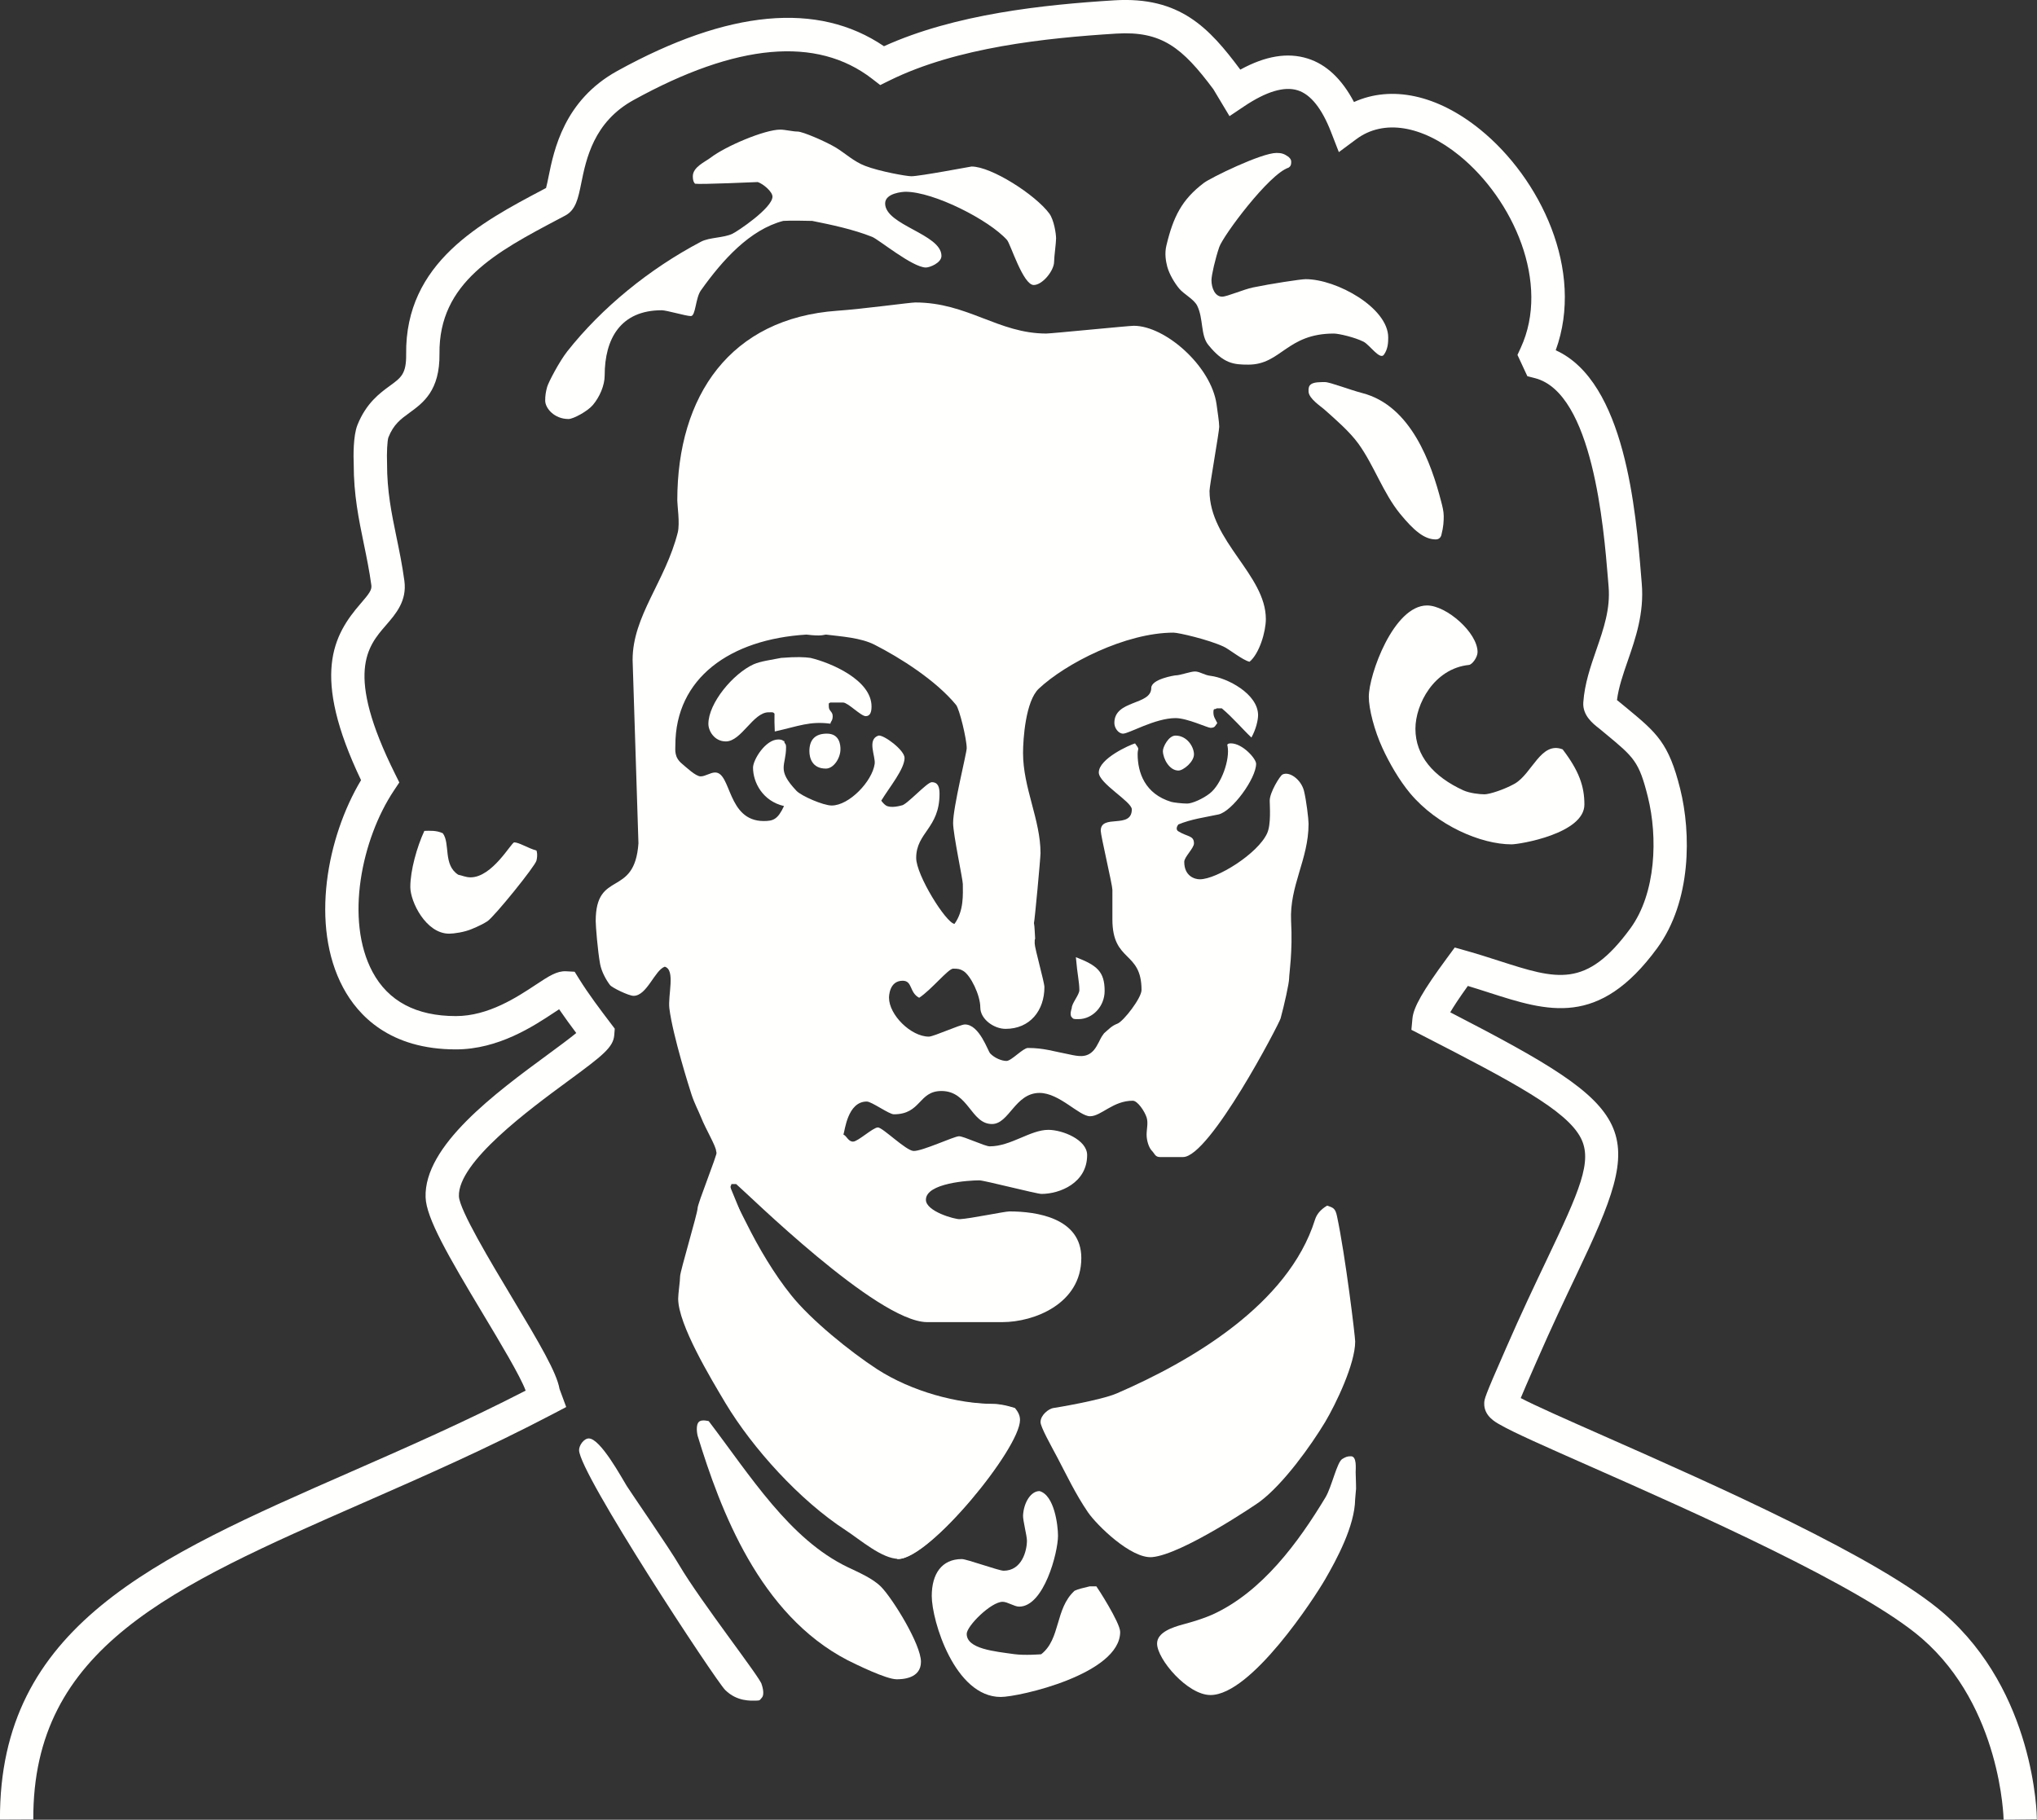 <?xml version="1.0" encoding="UTF-8" standalone="no"?>
<svg
   xmlns:dc="http://purl.org/dc/elements/1.1/"
   xmlns:cc="http://creativecommons.org/ns#"
   xmlns:rdf="http://www.w3.org/1999/02/22-rdf-syntax-ns#"
   xmlns:svg="http://www.w3.org/2000/svg"
   xmlns="http://www.w3.org/2000/svg"
   xmlns:sodipodi="http://sodipodi.sourceforge.net/DTD/sodipodi-0.dtd"
   xmlns:inkscape="http://www.inkscape.org/namespaces/inkscape"
   inkscape:version="1.0 (6e3e5246a0, 2020-05-07)"
   sodipodi:docname="Goethe-weiss.svg"
   id="svg107"
   viewBox="0 0 150 134.022"
   height="134.022"
   width="150"
   y="0px"
   x="0px"
   version="1.1">
  <rect x="0" y="0" width="150" height="134.022" fill="#333333" stroke="none"/>
  <sodipodi:namedview
     inkscape:current-layer="Layer 1"
     inkscape:window-maximized="1"
     inkscape:window-y="27"
     inkscape:window-x="72"
     inkscape:cy="50.805835"
     inkscape:cx="13.388673"
     inkscape:zoom="5.6320274"
     showgrid="false"
     id="namedview109"
     inkscape:window-height="1016"
     inkscape:window-width="1848"
     inkscape:pageshadow="2"
     inkscape:pageopacity="0"
     guidetolerance="10"
     gridtolerance="10"
     objecttolerance="10"
     borderopacity="1"
     bordercolor="#666666"
     pagecolor="#ffffff"
     inkscape:document-rotation="0" />
  <g
     transform="matrix(0.332,0,0,0.332,-99.349,-0.253)"
     id="Layer 1">
    <path
       style="stroke-width:2.985"
       id="path68"
       fill="#fffffe"
       d="m 472.304,29.515 c 1.077,0 2.797,0.433 3.877,0.433 1.077,0 6.196,2.185 8.509,3.585 1.94,1.185 4.005,3.11 6.426,4.02 3.182,1.239 9.187,2.307 10.264,2.307 1.886,0 13.198,-2.158 13.357,-2.158 4.417,0 14.178,6.28 17.246,10.429 1.021,1.4 1.498,4.435 1.498,5.513 0,1.077 -0.436,4.092 -0.436,5.17 0,1.991 -2.582,5.173 -4.519,5.173 -2.373,0 -5.176,-9.178 -5.922,-9.984 -3.94,-4.417 -16.216,-10.7 -22.514,-10.7 -0.54,0 -4.522,0.272 -4.522,2.585 0,4.847 12.491,6.79 12.491,11.637 0,1.558 -2.588,2.582 -3.45,2.582 -2.958,0 -10.524,-6.262 -11.924,-6.799 -4.2,-1.671 -9.011,-2.683 -13.288,-3.54 -5.205,-0.125 -6.017,0 -6.426,-0.003 -7.399,1.934 -13.461,8.659 -18.27,15.422 -1.212,1.707 -1.143,5.692 -2.221,5.692 -1.075,0 -5.387,-1.292 -6.459,-1.292 -9.154,0 -12.658,6.354 -12.658,14.431 0,2.262 -1.125,4.826 -2.633,6.602 -1.131,1.349 -4.313,3.095 -5.393,3.095 -3.122,0 -5.17,-2.37 -5.17,-4.092 0,-1.08 0.131,-1.937 0.43,-3.021 0.292,-1.036 2.689,-5.626 4.465,-7.889 7.65,-9.694 18.219,-18.314 29.689,-24.346 1.886,-0.967 4.907,-0.812 6.904,-1.728 1.077,-0.484 8.924,-5.728 8.924,-8.259 0,-1.077 -2.009,-2.812 -3.265,-3.232 0,0 -12.796,0.567 -13.903,0.37 -0.197,-0.173 -0.498,-0.582 -0.498,-1.657 0,-2.051 2.722,-3.182 3.934,-4.113 3.34,-2.57 12.005,-6.232 15.455,-6.232" />
    <path
       style="stroke-width:2.985"
       id="path70"
       fill="#fffffe"
       d="m 582.378,34.687 c 1.077,0 1.701,0.176 2.668,0.878 0.501,0.475 0.618,0.716 0.588,1.263 -0.015,0.495 -0.128,0.842 -0.588,1.128 -4.322,1.382 -14.509,15.076 -15.377,17.628 -0.883,2.588 -1.722,6.247 -1.722,7.322 0,1.779 0.806,3.665 2.37,3.665 1.077,0 4.743,-1.612 6.85,-2.045 3.874,-0.806 10.596,-1.836 11.673,-1.836 6.892,0 18.311,6.357 18.311,12.927 0,1.075 -0.042,2.558 -0.961,3.838 -0.886,1.23 -3.182,-2.212 -4.501,-2.886 -1.943,-0.988 -5.522,-1.815 -6.599,-1.815 -10.453,0 -11.688,6.895 -18.956,6.895 -3.232,0 -5.501,-0.188 -8.898,-4.391 -1.719,-2.098 -1.045,-5.802 -2.444,-8.659 -0.701,-1.451 -2.934,-2.54 -4.014,-3.835 -1.021,-1.239 -2.14,-3.095 -2.63,-4.817 -0.319,-1.239 -0.63,-2.919 -0.2,-4.707 1.522,-6.372 3.415,-10.211 8.345,-13.927 1.457,-1.101 12.694,-6.626 16.085,-6.626" />
    <path
       style="stroke-width:2.985"
       id="path72"
       fill="#fffffe"
       d="m 593.15,85.523 c 1.074,0 5.552,1.74 8.235,2.43 10.897,2.809 15.339,15.709 17.502,24.036 0.251,0.964 0.576,2.173 0.576,3.25 0,1.077 -0.039,2.346 -0.51,4.149 0,0 -0.17,1.036 -1.248,1.036 -2.585,0 -4.91,-2.021 -7.918,-5.683 -3.77,-4.626 -5.719,-10.62 -9.223,-15.521 -2.042,-2.797 -5.065,-5.378 -7.578,-7.623 -0.764,-0.689 -3.379,-2.358 -3.501,-3.919 -0.066,-0.88 0.119,-1.346 0.469,-1.627 0.689,-0.558 2.119,-0.528 3.197,-0.528" />
    <path
       style="stroke-width:2.985"
       id="path74"
       fill="#fffffe"
       d="m 615.769,135.073 c 4.307,0 11.199,6.029 11.199,10.339 0,1.182 -1.215,2.797 -1.919,2.853 -7.751,0.806 -11.864,8.727 -11.864,14.166 0,5.978 4,10.623 10.617,13.649 1.4,0.642 3.632,0.886 4.71,0.886 1.077,0 4.379,-1.045 6.751,-2.391 3.823,-2.262 5.787,-9.441 10.575,-7.581 3.65,4.785 4.826,8.196 4.826,12.24 0,6.462 -14.38,8.832 -16.159,8.832 -6.781,0 -16.476,-4.173 -22.457,-11.279 -2.474,-2.964 -4.644,-6.748 -6.193,-10.121 -1.755,-3.814 -3.009,-8.599 -3.009,-11.348 0,-4.847 5.489,-20.245 12.924,-20.245" />
    <path
       style="stroke-width:2.985"
       id="path76"
       fill="#fffffe"
       d="m 589.485,183.539 c 0,-1.075 -0.489,-5.223 -1.027,-7.375 -0.648,-2.48 -3.212,-4.37 -4.764,-3.588 -0.558,0.287 -2.827,3.964 -2.827,5.796 0,1.077 0.343,5.241 -0.57,7.235 -2.048,4.522 -11.166,10.211 -14.939,10.211 -1.128,0 -3.447,-0.698 -3.447,-3.874 0,-1.08 2.155,-3.018 2.155,-4.092 0,-1.779 -1.445,-1.421 -3.474,-2.683 0,0 -0.806,-0.415 0,-1.51 2.913,-1.212 5.889,-1.576 8.903,-2.224 3.018,-0.648 8.357,-7.966 8.357,-11.249 0,-1.131 -3.018,-4.522 -5.602,-4.522 -1.077,0 -0.74,0.57 -0.74,0.57 0.585,2.973 -1.328,8.468 -3.913,10.515 -1.561,1.239 -3.964,2.271 -5.035,2.271 -1.074,0 -3.032,-0.227 -3.519,-0.373 -5.874,-1.77 -7.471,-6.522 -7.471,-10.614 0,-1.406 0.549,-0.883 -0.576,-2.361 -1.158,0.319 -8.038,3.382 -8.038,6.453 0,2.424 7.322,6.462 7.322,8.181 0,4.471 -6.892,0.919 -6.892,4.743 0,1.075 2.585,12.011 2.585,13.088 v 6.569 c 0,9.641 6.462,6.895 6.462,15.673 0,1.776 -3.982,6.913 -5.328,7.456 -1.289,0.481 -1.91,1.221 -2.985,2.143 -0.886,1.164 -0.746,1.304 -1.671,2.892 -1.477,2.516 -3.426,2.301 -5.229,1.958 -4.379,-0.842 -6.384,-1.594 -9.993,-1.594 -1.072,0 -3.659,2.877 -4.74,2.877 -1.072,0 -2.641,-0.636 -3.615,-1.657 -0.534,-0.543 -2.382,-6.435 -5.614,-6.435 -1.071,0 -6.919,2.698 -8.002,2.698 -3.982,0 -8.832,-4.847 -8.832,-8.62 0,-0.269 0.024,-3.776 3.032,-3.776 2.212,0 1.445,2.621 3.659,3.776 2.689,-1.758 6.453,-6.459 7.527,-6.459 1.077,0 1.555,0.078 2.256,0.507 1.618,0.967 3.776,5.364 3.776,8.11 0,2.585 3.015,4.74 5.602,4.74 5.438,0 8.617,-4.092 8.617,-9.268 0,-1.075 -2.158,-8.614 -2.158,-9.694 0,-1.072 -0.006,-0.588 0.104,-1.054 -0.104,-1.334 -0.104,-2.644 -0.269,-3.45 0.152,-0.373 1.457,-14.449 1.457,-15.53 0,-7.375 -3.874,-14.485 -3.874,-22.186 0,-3.179 0.576,-11.533 3.486,-14.276 5.868,-5.546 19.237,-12.437 29.901,-12.437 1.077,0 7.769,1.543 11.109,3.107 1.027,0.43 4.244,3.027 5.743,3.352 2.191,-1.824 3.615,-6.674 3.615,-9.474 0,-9.802 -12.494,-17.288 -12.494,-28.439 0,-1.075 2.152,-13.136 2.152,-14.213 0,-1.08 -0.379,-3.319 -0.591,-4.985 -1.188,-8.456 -11.366,-17.419 -18.365,-17.419 -1.075,0 -18.311,1.722 -19.386,1.722 -10.667,0 -17.449,-6.895 -29.083,-6.895 -1.075,0 -11.7,1.457 -17.246,1.833 -23.699,1.668 -35.53,18.741 -35.53,42.115 0,1.075 0.6,5.011 0.113,7.053 -2.746,10.882 -10.023,18.526 -10.023,28.277 l 1.295,40.709 c -0.863,12.214 -9.479,5.713 -9.479,17.237 0,1.075 0.433,6.554 0.973,9.518 0.322,1.773 1.439,3.701 2.191,4.668 0.433,0.591 4.164,2.403 5.235,2.403 2.961,0 4.677,-5.683 6.916,-6.465 2.424,0.692 0.657,6.354 1.024,9.271 0.755,6.02 4.489,17.792 4.886,19.004 0.707,2.164 1.516,3.579 2.164,5.193 1.021,2.588 3.322,6.384 3.322,7.462 0,0.191 1.2,3.232 3.125,7.945 0.122,-0.379 0.301,-0.472 0.245,-0.651 h 1.077 c 2.525,2.137 31.149,30.417 42.246,30.62 h 16.798 c 7.002,0 17.505,-4.038 17.505,-14.216 0,-8.889 -9.912,-10.339 -15.938,-10.339 -1.077,0 -8.668,1.6 -10.993,1.719 -1.128,0.06 -7.539,-1.719 -7.539,-4.304 0,-3.719 9.59,-4.31 11.852,-4.31 1.077,0 12.706,3.012 13.786,3.012 4.038,0 10.124,-2.421 10.124,-8.614 0,-3.391 -5.438,-5.599 -8.614,-5.599 -3.988,0 -8.312,3.659 -12.996,3.659 -1.077,0 -5.734,-2.239 -6.808,-2.239 -1.077,0 -8.133,3.322 -10.068,3.265 -1.704,-0.051 -6.85,-5.22 -7.927,-5.22 -1.08,0 -4.429,3.146 -5.504,3.146 -1.08,0 -1.382,-1.242 -2.14,-1.564 0.322,-0.764 0.875,-7.328 5.182,-7.328 1.08,0 4.928,2.83 6.005,2.83 6.086,0 5.438,-5.167 10.557,-5.167 6.029,0 6.519,7.325 11.205,7.325 3.82,0 5.113,-6.898 10.551,-6.898 4.42,0 8.775,5.173 11.202,5.173 2.477,0 5.062,-3.444 9.477,-3.444 1.077,0 2.653,2.379 3.077,3.725 0.379,1.239 -0.009,2.519 -0.009,3.814 0,1.292 0.495,2.898 1.2,3.597 0.588,0.591 0.686,1.358 1.764,1.358 h 5.116 c 5.928,0 21.317,-29.564 21.639,-30.752 0.809,-2.964 1.892,-7.811 1.892,-8.886 0,-1.077 0.812,-5.829 0.436,-12.721 -0.376,-7.868 3.874,-13.67 3.874,-21.535 m -93.756,-4.11 c -0.481,-0.304 -1.021,-1.048 -1.021,-1.048 1.806,-2.979 5.17,-7.011 5.17,-9.488 0,-1.722 -4.549,-5.122 -5.772,-4.958 -2.618,0.857 -0.639,4.555 -0.857,6.277 -0.537,3.877 -5.653,9.238 -9.53,9.238 -1.883,0 -6.728,-2.119 -7.805,-3.247 -4.519,-4.79 -2.319,-5.48 -2.319,-9.68 0,-1.075 -0.433,-0.648 -0.367,-1.355 -0.275,0.063 -0.275,-0.367 -1.355,-0.367 -2.856,0 -5.605,4.525 -5.605,6.247 0,3.283 2.149,7.438 6.877,8.521 -1.403,2.988 -2.403,3.325 -4.504,3.325 -8.127,0 -7.16,-10.769 -10.769,-10.769 -1.077,0 -2.152,0.863 -3.229,0.863 -1.08,0 -3.155,-1.991 -4.122,-2.797 -1.779,-1.457 -1.48,-3.077 -1.48,-4.098 0,-14.918 12.16,-23.535 29.083,-24.558 3.474,0.433 3.877,0 4.316,0 3.462,0.433 7.733,0.672 10.858,2.286 5.387,2.746 13.425,7.751 17.998,13.303 0.755,0.913 2.367,7.569 2.367,9.614 0,1.077 -3.024,13.052 -3.015,16.589 0.003,2.546 2.155,12.491 2.155,13.572 0,2.209 0.28,5.886 -1.854,8.814 -1.898,-0.254 -8.492,-10.808 -8.492,-14.631 0,-5.653 5.176,-6.572 5.176,-14.216 0,-1.403 -0.269,-2.588 -1.725,-2.588 -1.077,0 -5.65,5.173 -6.728,5.161 0,0 -2.316,0.716 -3.45,-0.009 m 23.75,132.824 c -7.993,-0.051 -33.927,-4.029 -41.774,-9.014 9.488,21.98 19.159,43.377 20.663,43.377 6.892,0 26.931,-24.451 26.931,-30.805 0,-1.08 -0.484,-1.857 -1.119,-2.656 -1.842,-0.567 -3.409,-0.901 -4.701,-0.901 m -41.774,-9.014 c -6.489,-15.031 -12.843,-30.226 -16.494,-39.157 -0.045,0.134 -0.111,0.17 -0.111,0.457 0,1.075 10.638,34.829 16.509,38.649 0.03,0.018 0.072,0.033 0.096,0.051" />
    <path
       style="stroke-width:2.985"
       id="path78"
       fill="#fffffe"
       d="m 472.501,146.704 c 3.558,-0.275 5.143,-0.182 6.507,0 4.546,1.083 13.542,4.901 13.542,10.772 0,1.075 -0.212,2.152 -1.289,2.152 -1.077,0 -3.931,-3.015 -5.008,-3.021 h -2.889 c -0.352,0.373 -0.292,-0.209 -0.292,0.869 0,1.075 0.863,1.075 0.863,2.152 0,1.077 -0.43,1.077 -0.501,1.671 -4.594,-0.597 -6.99,0.531 -12.342,1.728 -0.081,-1.46 -0.081,-2.752 -0.063,-3.964 -0.385,-0.358 -0.233,-0.292 -1.307,-0.292 -3.45,0 -6.032,6.462 -9.483,6.462 -2.582,0 -3.874,-2.37 -3.874,-3.88 0,-4.632 5.513,-11.181 10.035,-13.231 1.615,-0.698 3.925,-0.982 6.104,-1.418" />
    <path
       style="stroke-width:2.985"
       id="path80"
       fill="#fffffe"
       d="m 564.285,149.719 c 1.075,0 2.065,0.812 3.468,0.97 3.662,0.436 10.533,3.985 10.533,8.724 0,1.08 -0.454,3.113 -1.477,4.955 -1.907,-1.785 -4.047,-4.355 -6.566,-6.471 h -1.152 c -0.346,0.376 -0.713,-0.209 -0.713,0.869 0,1.08 0.406,1.412 0.86,2.406 -0.492,0.552 -0.43,1.045 -1.51,1.045 -0.639,0 -5.164,-2.158 -7.748,-2.158 -4.528,0 -10.342,3.447 -11.635,3.447 -1.077,0 -1.937,-1.289 -1.937,-2.37 0,-5.17 8.184,-3.874 8.184,-7.751 0,-1.994 5.223,-2.803 5.387,-2.803 1.074,0 3.229,-0.863 4.307,-0.863" />
    <path
       style="stroke-width:2.985"
       id="path82"
       fill="#fffffe"
       d="m 482.643,163.505 c 2.904,0 3.015,2.639 3.015,3.45 0,1.994 -1.51,4.304 -3.235,4.304 -3.119,0 -3.656,-2.474 -3.656,-3.877 0,-2.582 1.346,-3.877 3.877,-3.877" />
    <path
       style="stroke-width:2.985"
       id="path84"
       fill="#fffffe"
       d="m 559.978,163.938 c 2.474,0 4.029,2.37 4.089,4.092 0.057,1.71 -2.367,3.665 -3.444,3.665 -1.991,0 -3.4,-2.561 -3.45,-4.31 -0.024,-0.863 1.239,-3.447 2.806,-3.447" />
    <path
       style="stroke-width:2.985"
       id="path86"
       fill="#fffffe"
       d="m 544.251,220.591 c 0,3.45 -2.695,6.247 -5.817,6.247 -1.077,0 -1.113,0.003 -1.51,-0.463 -0.498,-0.582 0.033,-1.958 0.033,-1.958 -0.03,-1.08 1.704,-2.964 1.692,-4.038 -0.024,-1.964 -0.43,-3.209 -0.776,-7.283 4.629,1.803 6.378,3.134 6.378,7.495" />
    <path
       style="stroke-width:2.985"
       id="path88"
       fill="#fffffe"
       d="m 593.604,268.204 c 1.343,0.472 1.803,0.564 2.182,2.322 1.901,8.948 4.038,26.758 4.038,27.836 0,4.952 -4.283,13.843 -6.65,17.828 -3.179,5.277 -9.235,13.745 -14.515,17.699 -1.009,0.752 -17.285,11.712 -23.854,12.291 -4.665,0.415 -12.315,-7.11 -14.276,-9.981 -2.743,-4.026 -4.767,-8.33 -6.76,-12.106 -1.397,-2.639 -3.734,-6.775 -3.734,-7.856 0,-1.615 1.848,-2.955 2.767,-3.119 0.427,-0.051 10.557,-1.71 14.166,-3.268 16.425,-7.11 38.011,-19.684 43.929,-38.485 0.376,-1.233 1.218,-2.271 2.707,-3.161" />
    <path
       style="stroke-width:2.985"
       id="path90"
       fill="#fffffe"
       d="m 598.917,323.809 c 1.298,0.045 1.012,2.695 1.012,3.564 0.14,5.22 0.14,2.471 -0.116,6.017 -0.093,5.904 -4.11,13.333 -6.638,17.694 -2.424,4.2 -16.395,25.69 -25.445,25.69 -5.116,0 -11.846,-7.969 -11.846,-11.42 0,-2.528 3.555,-3.653 5.758,-4.247 2.212,-0.591 4.444,-1.277 6.435,-2.14 11.091,-5.008 19.192,-16.13 25.161,-26.042 1.379,-2.289 2.543,-7.835 3.734,-8.521 0.686,-0.394 1.048,-0.621 1.946,-0.594" />
    <path
       style="stroke-width:2.985"
       id="path92"
       fill="#fffffe"
       d="m 529.811,331.534 c 3.313,0.919 4.098,7.647 4.098,9.912 0,3.716 -3.125,15.718 -8.614,15.718 -1.08,0 -2.585,-1.072 -3.662,-1.072 -2.585,0 -7.972,5.384 -7.972,7.113 0,3.334 6.134,3.883 10.575,4.504 2.295,0.319 5.943,0.021 5.943,0.021 4.355,-3.403 3.038,-10.1 7.408,-14.091 0.851,-0.388 1.692,-0.579 3.37,-0.979 h 1.454 c 0.164,0.155 5.286,8.068 5.286,10.109 0,9.375 -22.454,14.434 -26.493,14.434 -10.181,0 -15.297,-16.912 -15.297,-22.403 0,-4.898 2.209,-8.187 6.677,-8.187 1.077,0 8.187,2.585 9.265,2.585 4.038,0 5.17,-4.411 5.17,-6.677 0,-1.075 -0.919,-4.525 -0.863,-5.602 0.164,-2.88 1.746,-5.396 3.656,-5.384" />
    <path
       style="stroke-width:2.985"
       id="path94"
       fill="#fffffe"
       d="m 393.364,185.079 c 1.197,-0.036 2.695,-0.137 4.101,0.531 1.689,2.325 0.009,7.005 3.421,9.199 0.821,0.146 1.645,0.576 2.722,0.576 4.85,0 9.047,-7.757 9.694,-7.757 1.075,0 3.065,1.301 4.931,1.809 0,0 0.343,0.818 0,2.233 -0.307,1.257 -9.309,12.384 -10.87,13.443 -0.698,0.472 -2.11,1.185 -3.456,1.728 -1.612,0.695 -3.961,1.039 -5.038,1.039 -5.167,0 -8.617,-7.11 -8.617,-10.339 0,-3.716 1.474,-8.921 3.113,-12.461" />
    <path
       style="stroke-width:2.985"
       id="path96"
       fill="#fffffe"
       d="m 454.453,316.031 c 0.681,-0.379 1.988,-0.012 1.988,-0.012 9.223,12.109 17.92,26.206 30.844,32.399 2.477,1.188 5.504,2.468 7.39,4.355 2.579,2.636 8.838,12.754 8.838,16.631 0,3.767 -4.2,3.877 -5.384,3.877 -2.316,0 -8.93,-3.256 -10.87,-4.223 -19.547,-10.127 -28.218,-33.25 -33.289,-49.827 0,0 -0.618,-2.582 0.484,-3.2" />
    <path
       style="stroke-width:2.985"
       id="path98"
       fill="#fffffe"
       d="m 429.841,319.855 c 2.585,0 7.345,8.826 8.423,10.551 0.863,1.4 9.375,13.682 11.637,17.559 4.791,8.136 18.287,25.367 18.276,26.448 0,0 0.83,2.206 -0.018,3.024 -0.391,0.376 -0.185,0.582 -1.266,0.582 -1.077,0 -4.155,0.245 -6.79,-2.349 -2.131,-2.095 -32.42,-48.114 -32.42,-53.23 0,-1.077 1.08,-2.585 2.158,-2.585" />
    <path
       style="stroke-width:2.985"
       id="path100"
       fill="#fffffe"
       d="m 459.894,256.554 c 0.075,0.248 1.397,6.859 1.397,7.939 0,1.075 2.349,5.235 3.534,7.659 2.641,5.331 6.116,11.22 9.882,15.9 4.417,5.549 13.198,12.611 19.066,16.434 7.76,5.008 17.873,7.668 25.902,7.721 1.286,0 2.856,0.331 4.692,0.898 0.642,0.8 1.116,1.579 1.116,2.656 0,6.301 -20.034,30.805 -26.922,30.805 -3.719,0 -8.53,-4.259 -11.781,-6.372 -10.115,-6.575 -20.556,-18.076 -26.639,-28.2 -3.232,-5.438 -10.479,-17.398 -10.479,-23.159 0,-1.08 0.43,-3.88 0.43,-4.958 0,-1.077 3.877,-14.001 3.877,-15.079 0,-1.077 4.307,-11.632 4.307,-12.709 l 1.618,0.463" />
    <path
       style="stroke-width:2.985"
       id="path102"
       fill="#fffffe"
       d="m 743.644,404.433 c -0.003,-0.248 -0.519,-24.92 -18.096,-40.189 -13.276,-11.533 -51.069,-28.236 -73.645,-38.214 -9.871,-4.361 -17.001,-7.513 -19.899,-9.199 -1.089,-0.591 -3.635,-1.979 -3.558,-4.787 0.03,-0.925 0.042,-1.304 4.543,-11.533 l 0.322,-0.74 c 3.328,-7.641 6.331,-13.948 8.981,-19.511 7.354,-15.452 10.232,-21.929 7.566,-27.078 -3.155,-6.098 -14.882,-12.336 -35.345,-22.836 l -2.221,-1.14 0.23,-2.486 c 0.23,-2.519 2.307,-6.155 7.65,-13.413 l 1.734,-2.355 2.462,0.692 c 2.621,0.737 5.071,1.525 7.39,2.271 12.84,4.128 19.284,6.196 29.086,-7.178 5.758,-7.868 6.11,-20.332 3.898,-29.194 -1.952,-7.847 -3.071,-8.775 -9.286,-13.927 l -1.588,-1.31 c -1.272,-0.988 -3.638,-2.83 -3.447,-5.722 0.287,-4.155 1.615,-7.984 2.895,-11.685 1.612,-4.653 3.137,-9.05 2.713,-14.04 l -0.149,-1.824 c -0.922,-11.238 -3.373,-41.085 -16.174,-44.386 l -1.695,-0.436 -2.191,-4.719 0.716,-1.555 c 6.653,-14.374 -1.68,-32.975 -13.584,-42.655 -8.304,-6.751 -16.852,-8.124 -22.86,-3.662 l -3.889,2.886 -1.755,-4.513 c -2.03,-5.202 -4.51,-8.298 -7.381,-9.199 -2.979,-0.931 -6.972,0.266 -11.888,3.564 l -3.229,2.167 -3.582,-5.972 C 561.491,11.335 556.904,7.595 546.836,8.216 531.271,9.186 511.485,11.242 496.552,18.611 l -2.071,1.021 -1.824,-1.409 c -12.255,-9.471 -30.059,-7.871 -52.919,4.752 -8.826,4.871 -10.485,13.064 -11.584,18.484 -0.666,3.28 -1.191,5.874 -3.528,7.116 l -1.591,0.842 c -13.631,7.205 -26.504,14.013 -26.313,29.815 0.104,8.181 -3.635,10.9 -6.641,13.088 -1.976,1.436 -3.537,2.573 -4.689,5.471 -0.248,0.701 -0.391,3.465 -0.298,5.787 -0.018,6.125 1.003,11.061 2.08,16.288 0.636,3.071 1.292,6.247 1.764,9.757 0.597,4.438 -1.895,7.31 -4.095,9.847 -4.068,4.692 -9.136,10.527 2.018,32.948 l 0.952,1.916 -1.188,1.782 c -7.172,10.739 -10.915,28.728 -4.758,40.24 3.48,6.51 9.7,9.808 18.487,9.808 7.232,0 13.59,-4.211 17.798,-6.996 2.874,-1.904 4.644,-3.041 6.629,-2.946 l 1.919,0.104 1.018,1.633 c 2.107,3.385 4.611,6.686 7.032,9.879 l 0.848,1.119 -0.107,1.397 c -0.212,2.725 -2.468,4.501 -10.276,10.235 -8.542,6.28 -24.445,17.962 -24.182,25.543 0.104,3.018 7.116,14.7 11.754,22.43 6.238,10.396 9.93,16.679 10.56,20.308 l 1.483,4.017 -2.871,1.51 c -14.539,7.626 -28.588,13.786 -42.174,19.747 -42.568,18.667 -73.323,32.152 -73.153,70.228 l -7.393,0.033 c -0.188,-42.929 34.13,-57.975 77.579,-77.03 12.622,-5.537 25.654,-11.249 39.016,-18.126 -1.104,-3.092 -5.835,-10.972 -9.384,-16.885 -7.862,-13.097 -12.643,-21.38 -12.805,-25.973 -0.4,-11.485 15.55,-23.2 27.194,-31.758 2.143,-1.576 4.647,-3.418 6.223,-4.713 -1.286,-1.716 -2.57,-3.468 -3.8,-5.271 -0.346,0.227 -0.698,0.46 -1.033,0.681 -4.641,3.074 -12.419,8.223 -21.875,8.223 -14.607,0 -21.66,-7.456 -25.006,-13.712 -7.372,-13.795 -3.543,-33.477 3.979,-46.013 -11.139,-23.347 -6.16,-32.175 -0.066,-39.202 1.818,-2.098 2.492,-2.985 2.355,-4.017 -0.442,-3.253 -1.069,-6.301 -1.68,-9.25 -1.107,-5.367 -2.251,-10.915 -2.233,-17.646 -0.072,-1.686 -0.14,-6.247 0.821,-8.662 1.946,-4.883 4.99,-7.095 7.211,-8.712 2.51,-1.824 3.65,-2.656 3.597,-7.017 -0.245,-20.32 16.664,-29.259 30.25,-36.441 l 0.779,-0.412 c 0.173,-0.618 0.376,-1.627 0.549,-2.48 1.2,-5.928 3.435,-16.965 15.255,-23.487 24.627,-13.595 44.508,-15.428 59.148,-5.483 15.795,-7.166 35.48,-9.211 51.063,-10.181 14.583,-0.904 21.063,6.098 27.973,15.374 5.581,-3.056 10.491,-3.862 14.93,-2.468 4.146,1.298 7.59,4.54 10.282,9.653 8.318,-3.764 18.499,-1.621 28.056,6.152 13.246,10.778 23.138,31.176 16.691,48.914 15.41,6.963 17.768,35.739 18.935,49.964 l 0.149,1.806 c 0.555,6.551 -1.385,12.148 -3.095,17.088 -1.051,3.03 -2.045,5.907 -2.403,8.745 0.185,0.152 0.382,0.307 0.51,0.406 l 1.77,1.454 c 6.507,5.396 9.199,7.629 11.739,17.831 2.433,9.76 2.555,24.875 -5.107,35.345 -12.951,17.676 -24.236,14.049 -37.312,9.847 -1.498,-0.481 -3.053,-0.982 -4.677,-1.474 -1.991,2.773 -3.185,4.62 -3.904,5.85 42.592,21.971 43.628,25.376 28.048,58.107 -2.624,5.516 -5.599,11.763 -8.877,19.29 l -0.337,0.764 c -1.636,3.719 -2.618,6.008 -3.203,7.414 3.083,1.627 9.906,4.641 18.344,8.369 24.445,10.805 61.387,27.131 75.505,39.396 20.138,17.494 20.63,44.547 20.639,45.693 l -7.39,0.075" />
  </g>
  <defs
     id="defs105" />
</svg>
